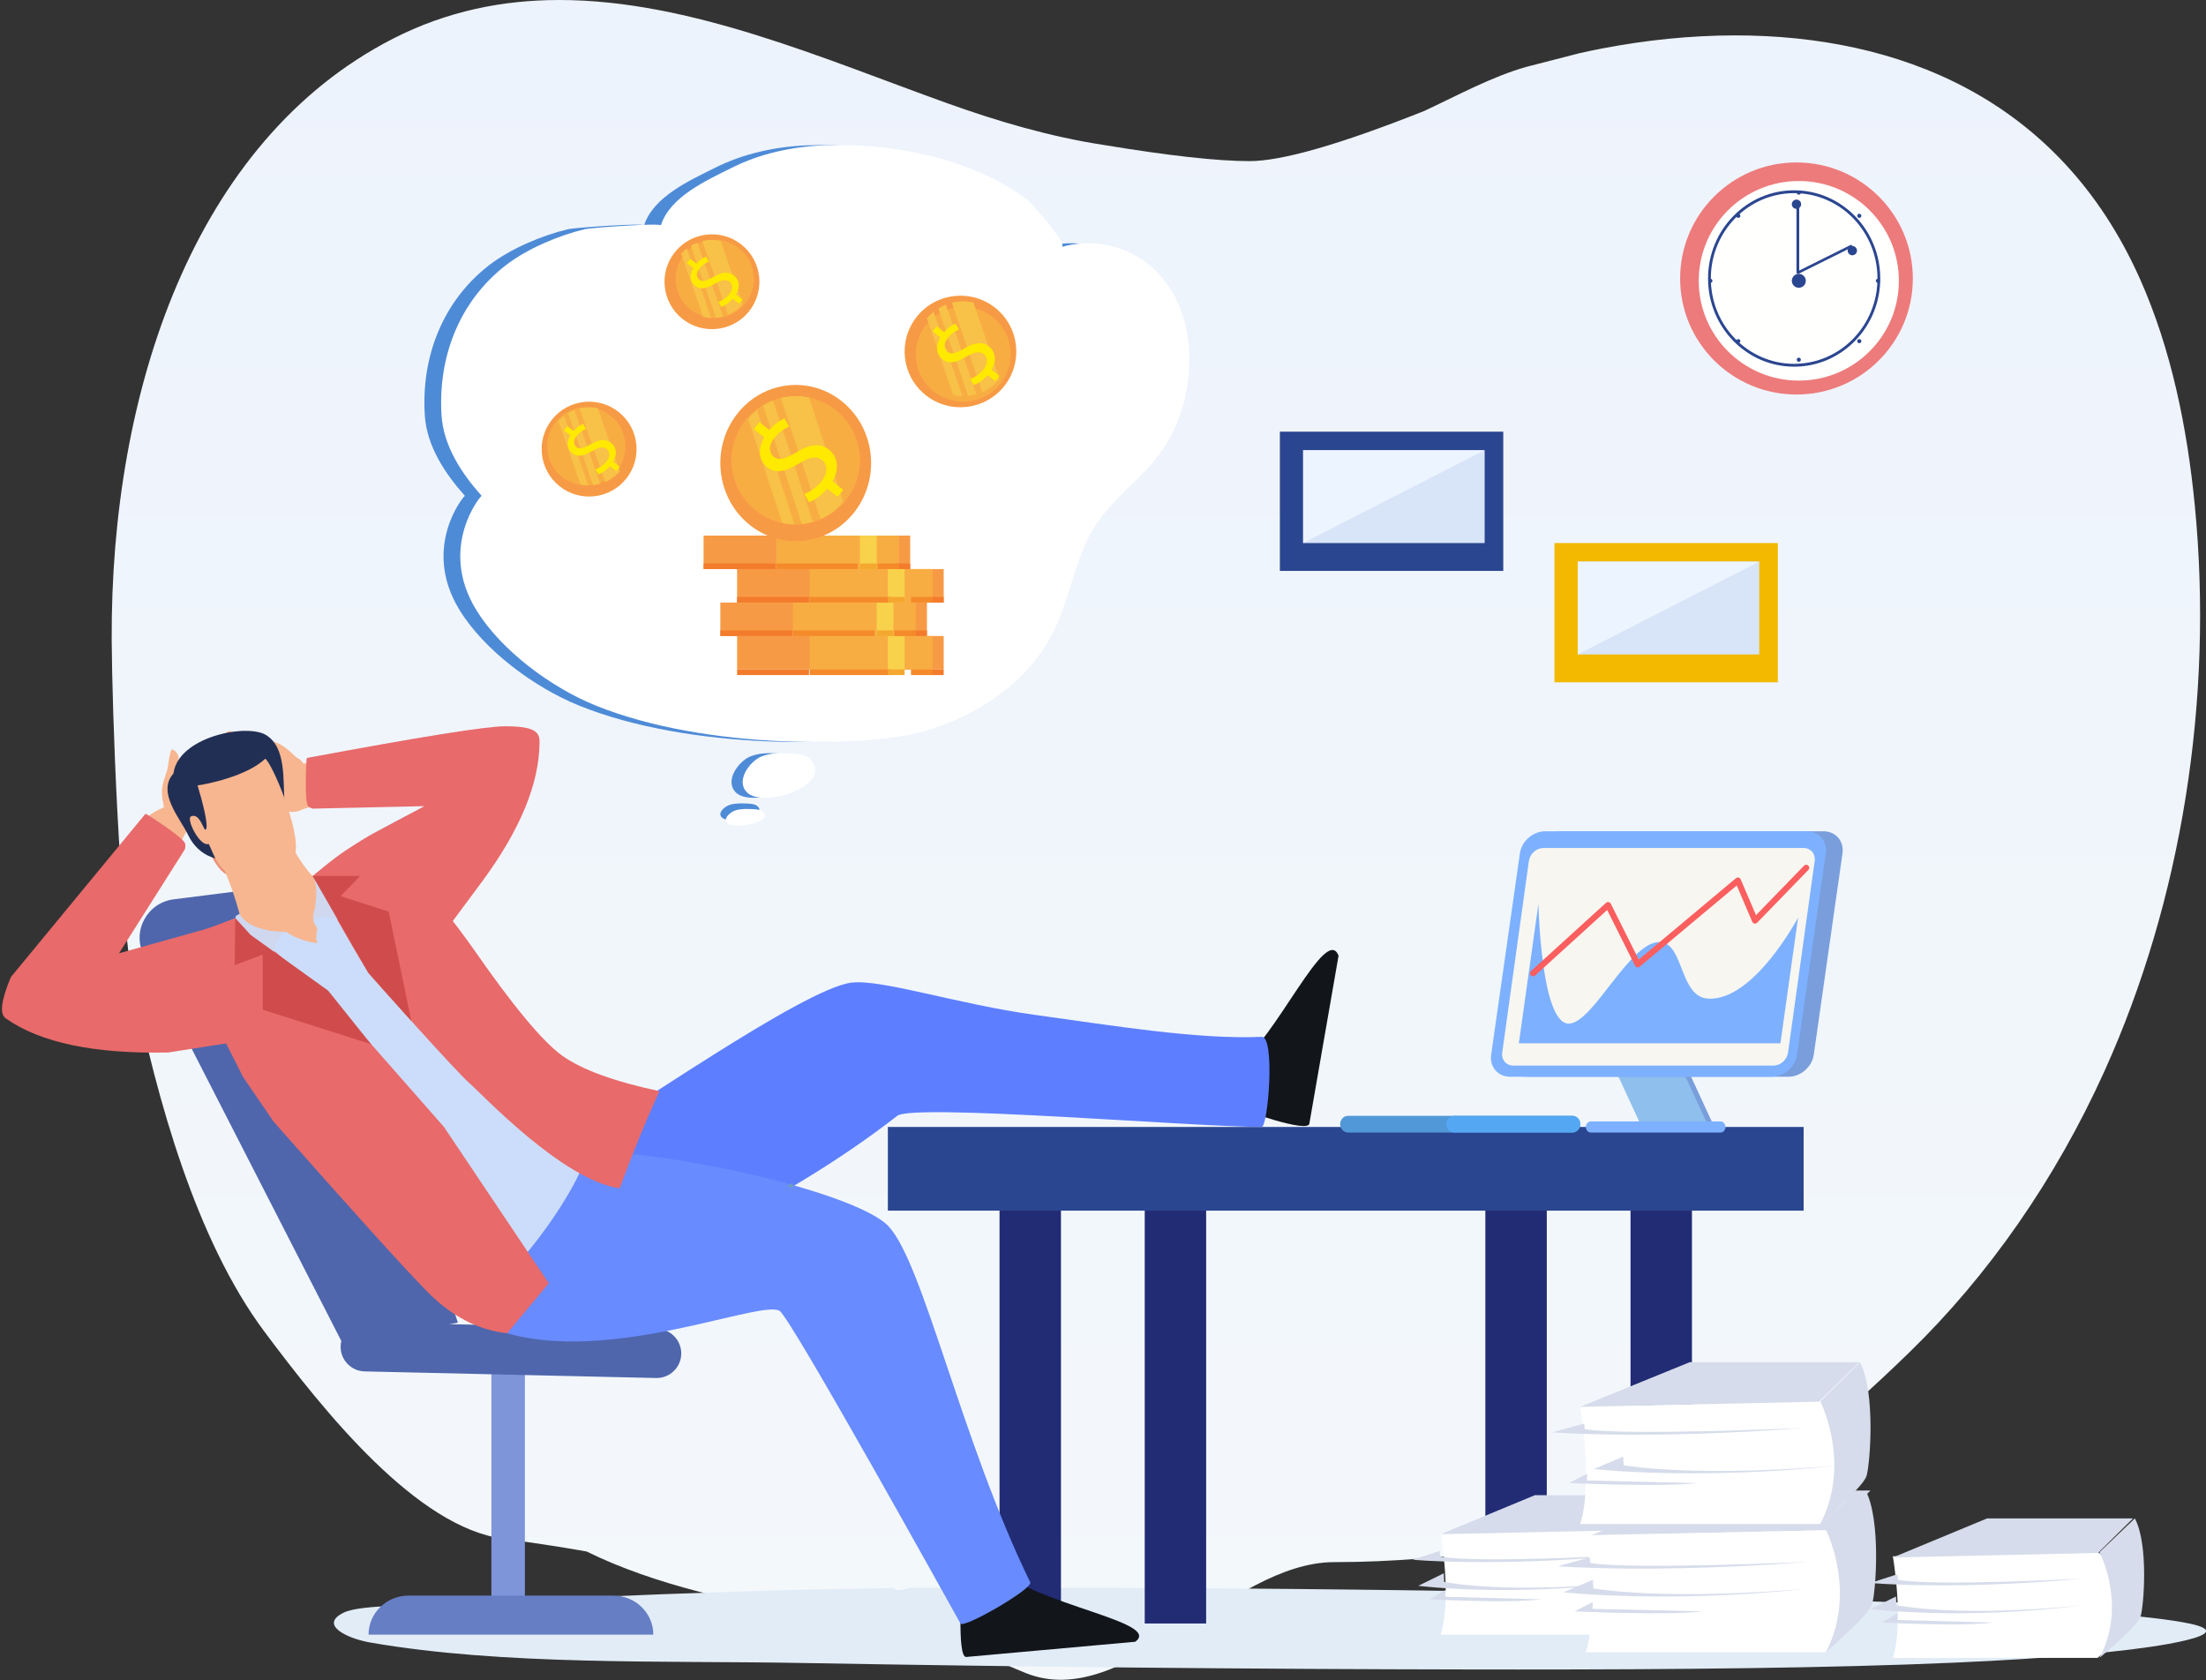 <svg xmlns="http://www.w3.org/2000/svg" xmlns:xlink="http://www.w3.org/1999/xlink" width="470px" height="358px" viewBox="0 0 470 358"><rect x="0" y="0" width="470" height="358" fill="#333333" stroke="none"/><title>Full_time_CMO</title><desc>Created with Sketch.</desc><defs><linearGradient x1="50%" y1="0%" x2="50%" y2="100%" id="linearGradient-1"><stop stop-color="#EDF3FC" offset="0%"></stop><stop stop-color="#F4F8FB" offset="100%"></stop></linearGradient></defs><g id="Welcome" stroke="none" strokeWidth="1" fill="none" fillRule="evenodd"><g id="40_HOURS" transform="translate(-1010, -5513)"><g id="Full_time_CMO" transform="translate(1010, 5513)"><g id="4590"><path d="M218.533,356.466 C211.154,353.488 203.971,349.898 196.822,346.195 C198.731,346.359 154.014,344.91 124.987,330.573 C119.042,329.511 113.115,328.631 107.283,327.865 C88.849,325.443 69.226,301.021 56.277,283.649 C41.825,264.263 33.418,234.303 28.364,209.277 C25.43,194.747 23.876,151.282 23.797,136.331 C23.532,83.299 41.337,29.976 83.673,8.273 C95.251,2.337 107.167,0 119.189,0 C147.056,0 175.507,12.556 201.726,21.964 C212.621,25.875 223.674,29.11 234.921,30.849 C248.935,33.169 259.374,34.329 266.236,34.329 C273.099,34.329 285.489,30.772 303.405,23.659 C310.649,20.276 317.842,16.344 325.143,14.262 L336.519,11.335 C338.165,10.965 339.815,10.619 341.468,10.303 C350.591,8.558 360.145,7.541 369.727,7.541 C403.938,7.541 438.586,20.486 455.953,59.475 C462.572,74.335 465.997,91.042 467.625,107.814 C471.632,149.122 464.805,191.837 448.382,228.189 C437.946,251.291 423.666,271.754 406.758,288.178 C391.879,302.631 375.219,317.147 356.612,322.248 C333.266,328.648 308.701,332.837 284.264,332.837 C261.906,332.837 239.656,364.993 218.533,356.466 Z" id="Fill-4" fill="url(#linearGradient-1)"></path><path d="M323.618,355.715 C320.237,355.715 316.859,355.713 313.483,355.707 C266.216,355.636 218.229,355.17 170.555,354.321 C141.293,353.8 107.245,354.89 78.901,349.969 C73.903,349.101 67.866,346.174 73.255,343.588 C77.154,341.716 90.671,342.205 95.727,341.883 C106.084,341.223 116.474,340.7 126.875,340.259 C146.353,339.432 167.644,338.633 190.523,338.358 C190.591,338.457 190.65,338.549 190.698,338.633 C190.767,338.752 190.974,338.806 191.289,338.806 C191.87,338.806 192.818,338.622 193.937,338.321 C198.086,338.281 202.286,338.259 206.536,338.258 C207.331,338.258 208.135,338.257 208.932,338.257 C277.984,338.257 352.986,339.154 418.994,342.016 C438.885,342.879 458.304,344.201 466.471,345.923 C472.14,347.117 470.323,348.366 465.838,349.462 C464.754,349.727 463.517,349.986 462.134,350.239 C452.846,351.936 436.964,353.343 416.73,354.242 C389.832,355.437 356.734,355.715 323.618,355.715" id="Fill-5" fill="#E2ECF7"></path><polygon id="Fill-159" fill="#222C74" points="212.957 345.913 226.044 345.913 226.044 244.873 212.957 244.873"></polygon><polygon id="Fill-160" fill="#222C74" points="243.89 345.913 256.977 345.913 256.977 244.873 243.89 244.873"></polygon><polygon id="Fill-161" fill="#222C74" points="316.462 347.102 329.549 347.102 329.549 246.062 316.462 246.062"></polygon><polygon id="Fill-162" fill="#222C74" points="347.394 347.102 360.481 347.102 360.481 246.062 347.394 246.062"></polygon><polygon id="Fill-163" fill="#2B4690" points="189.163 257.949 384.275 257.949 384.275 240.118 189.163 240.118"></polygon><polyline id="Fill-164" fill="#799EDB" points="365.24 240.118 350.963 240.118 343.825 224.665 358.102 224.665 365.24 240.118"></polyline><polyline id="Fill-165" fill="#8FBFED" points="364.05 240.118 349.774 240.118 342.636 224.665 356.912 224.665 364.05 240.118"></polyline><path d="M366.556,238.93 L338.94,238.93 C338.353,238.93 337.877,239.462 337.877,240.118 C337.877,240.775 338.353,241.307 338.94,241.307 L366.556,241.307 C367.143,241.307 367.619,240.775 367.619,240.118 C367.619,239.462 367.143,238.93 366.556,238.93" id="Fill-166" fill="#7DB1FF"></path><path d="M325.327,229.42 C322.72,229.42 320.9,227.318 321.268,224.735 L327.393,181.803 C327.761,179.219 330.182,177.117 332.789,177.117 L388.497,177.117 C391.103,177.117 392.924,179.219 392.556,181.802 L386.431,224.735 C386.063,227.318 383.642,229.42 381.035,229.42 L325.327,229.42" id="Fill-167" fill="#799EDB"></path><path d="M321.758,229.42 C319.151,229.42 317.33,227.318 317.699,224.735 L323.824,181.803 C324.192,179.219 326.613,177.117 329.22,177.117 L384.927,177.117 C387.534,177.117 389.355,179.219 388.987,181.802 L382.862,224.735 C382.494,227.318 380.073,229.42 377.467,229.42 L321.758,229.42" id="Fill-168" fill="#7DB1FF"></path><path d="M322.398,227.043 C320.893,227.043 319.845,225.802 320.059,224.273 L325.734,183.454 C325.947,181.923 327.339,180.683 328.844,180.683 L384.288,180.683 C385.792,180.683 386.84,181.923 386.627,183.454 L380.952,224.273 C380.739,225.802 379.347,227.043 377.842,227.043 L322.398,227.043" id="Fill-169" fill="#F7F6F0"></path><path d="M327.769,192.57 L323.6,222.288 L379.331,222.288 L383.086,195.526 C383.086,195.526 373.618,213.394 363.874,212.772 C357.922,212.391 358.728,201.413 353.996,200.753 C347.531,199.848 339.488,218.099 334.229,218.099 C328.282,218.099 327.769,192.57 327.769,192.57" id="Fill-170" fill="#7DB1FF"></path><path d="M326.622,208.023 C326.446,208.023 326.271,207.951 326.145,207.809 C325.907,207.542 325.929,207.131 326.192,206.891 L342.179,192.355 C342.328,192.22 342.53,192.163 342.727,192.2 C342.923,192.237 343.092,192.365 343.182,192.545 L349.14,204.452 L369.863,187.111 C370.019,186.981 370.226,186.932 370.423,186.98 C370.619,187.028 370.782,187.166 370.862,187.354 L374.127,194.993 L384.365,184.444 C384.613,184.187 385.02,184.184 385.273,184.435 C385.526,184.687 385.529,185.098 385.281,185.354 L374.375,196.592 C374.225,196.746 374.009,196.814 373.799,196.775 C373.589,196.735 373.412,196.593 373.328,196.395 L370.023,188.663 L349.34,205.971 C349.189,206.097 348.99,206.147 348.799,206.106 C348.608,206.067 348.445,205.941 348.358,205.764 L342.415,193.888 L327.051,207.858 C326.928,207.969 326.775,208.023 326.622,208.023" id="Fill-171" fill="#FA5E5E"></path><path d="M334.994,241.307 L287.223,241.307 C286.288,241.307 285.53,240.509 285.53,239.524 C285.53,238.539 286.288,237.741 287.223,237.741 L334.994,237.741 C335.929,237.741 336.687,238.539 336.687,239.524 C336.687,240.509 335.929,241.307 334.994,241.307" id="Fill-172" fill="#5198D8"></path><path d="M334.995,241.307 L309.826,241.307 C308.892,241.307 308.134,240.509 308.134,239.524 C308.134,238.539 308.892,237.741 309.826,237.741 L334.995,237.741 C335.929,237.741 336.687,238.539 336.687,239.524 C336.687,240.509 335.929,241.307 334.995,241.307" id="Fill-173" fill="#54A7F2"></path><polygon id="Fill-174" fill="#7E95D9" points="104.694 343.536 111.832 343.536 111.832 285.289 104.694 285.289"></polygon><path d="M78.521,348.291 C78.521,343.695 82.332,339.97 87.033,339.97 L130.683,339.97 C135.385,339.97 139.196,343.695 139.196,348.291 L78.521,348.291" id="Fill-175" fill="#657EC4"></path><path d="M30.654,203.555 L73.11,286.478 L97.556,281.808 L69.44,196.946 C67.698,191.69 62.456,188.399 56.937,189.097 L37.004,191.618 C31.304,192.339 28.047,198.463 30.654,203.555" id="Fill-176" fill="#4F66AC"></path><path d="M139.771,293.609 L77.706,292.202 C74.805,292.137 72.508,289.738 72.573,286.845 C72.639,283.952 75.044,281.659 77.945,281.724 L140.01,283.131 C142.911,283.196 145.209,285.595 145.143,288.489 C145.076,291.382 142.672,293.674 139.771,293.609" id="Fill-177" fill="#4F66AC"></path><path d="M263.525,235.519 C263.525,235.519 276.86,241.756 277.404,239.705 C277.962,237.605 285.528,209.097 286.718,204.613 C284.73,197.474 271.991,220.851 263.159,226.168 C262.471,228.36 263.525,235.519 263.525,235.519" id="Fill-178" fill="#12151A" transform="translate(274.822, 221.694) rotate(-5) translate(-274.822, -221.694) "></path><path d="M204.981,336.609 C204.981,336.609 203.762,353.234 205.865,353.044 C208.018,352.85 237.255,350.218 241.853,349.804 C247.832,345.584 220.476,341.935 212.326,334.026 C210.042,334.13 204.981,336.609 204.981,336.609" id="Fill-182" fill="#12151A"></path><path d="M191.175,237.741 C167.014,256.557 129.661,275.301 108.567,273.265 C106.514,260.951 115.362,243.87 119.979,239.806 C122.159,240.532 124.681,241.188 127.093,240.312 C131.681,238.647 171.148,210.562 181.453,209.359 C187.884,208.609 204.114,213.988 220.547,216.242 C236.66,218.452 255.164,221.534 268.808,220.913 C271.735,220.779 270.162,240.118 268.808,240.118 C254.35,240.118 194.573,235.095 191.175,237.741 Z" id="Fill-186" fill="#5D7FFF"></path><path d="M219.501,337.142 C220.153,338.481 205.288,347.087 204.63,345.913 C202.36,341.863 168.438,280.694 166.091,279.294 C164.299,278.226 157.101,280.32 147.677,282.415 C135.875,285.037 120.583,287.661 108.047,284.072 C96.99,280.906 74.587,260.303 77.608,253.566 C80.195,247.799 106.008,245.642 110.499,245.214 C135.706,242.811 182.083,253.648 189.277,261.248 C196.742,269.137 204.748,306.862 219.501,337.142 Z" id="Fill-187" fill="#688BFF"></path><path d="M168.895,253.118 C168.513,252.999 168.134,252.881 167.749,252.762 C168.091,252.535 168.428,252.31 168.77,252.082 C168.929,252.381 168.984,252.748 168.897,253.109 C168.896,253.112 168.895,253.115 168.895,253.118" id="Fill-188" fill="#6E9FB7"></path><path d="M53.927,187.812 C50.955,187.748 48.417,186.836 46.966,185.308 C46.54,184.861 44.807,182.53 44.281,180.558 C44.008,180.582 43.59,180.538 43.023,180.212 C42.836,180.104 42.774,179.867 42.884,179.684 C42.994,179.501 43.236,179.44 43.423,179.548 C43.948,179.851 44.223,179.797 44.371,179.768 C44.475,179.748 44.635,179.716 44.793,179.819 C44.889,179.882 44.955,179.981 44.978,180.096 C45.352,181.938 47.194,184.418 47.542,184.784 C50.255,187.639 57.175,187.833 61.253,185.17 C61.434,185.051 61.678,185.099 61.798,185.276 C61.919,185.453 61.871,185.692 61.689,185.81 C59.903,186.976 57.516,187.681 55.011,187.798 C54.651,187.815 54.289,187.82 53.927,187.812 L53.927,187.812 Z" id="Fill-191" fill="#EB9078"></path><path d="M43.598,175.928 C43.663,175.926 43.727,175.915 43.787,175.895 C44.002,175.821 44.082,175.651 43.966,175.515 C43.73,175.238 42.908,174.661 42.014,174.749 C41.773,174.772 41.608,174.916 41.645,175.069 C41.682,175.222 41.909,175.327 42.149,175.303 C42.471,175.272 43.009,175.569 43.189,175.781 C43.272,175.879 43.435,175.933 43.598,175.928" id="Fill-192" fill="#EB9078"></path><path d="M32.801,173.062 C28.212,175.707 26.918,181.579 23.387,185.399 C17.611,191.646 12.159,198.689 7.489,205.805 C3.794,211.437 33.133,184.37 37.672,180.48 C38.547,179.73 39.058,178.135 39.805,177.117 C41.741,174.479 37.294,170.748 34.856,172.027 C34.501,172.213 33.731,172.526 32.801,173.062 Z" id="Fill-193" fill="#F7B690"></path><path d="M60.266,164.839 C64.279,161.953 69.503,161.92 74.035,160.508 C81.449,158.197 78.722,170.72 70.613,171.376 C67.866,171.598 65.554,171.962 64.288,172.539 C59.287,174.817 55.991,167.914 60.266,164.839 Z" id="Fill-195" fill="#F7B690"></path><path d="M52.494,194.562 C53.683,193.023 56.127,192.86 59.636,191.276 C61.596,190.392 63.888,189.064 66.481,186.806 C73.251,180.908 80.76,176.766 86.511,173.826 C91.94,171.05 99.668,184.314 97.556,186.806 C97.132,187.306 93.691,195.217 92.954,195.775 C97.521,203.445 106.617,219.686 110.255,223.74 C118.926,233.402 125.206,237.905 125.71,239.013 C129.744,247.887 102.03,283.661 95.418,278.914 C88.666,274.066 62.7,235.445 49.678,217.508 C49.678,217.508 39.739,220.823 35.691,220.417 C30.868,219.932 26.254,201.677 27.558,203.868 C32.531,201.606 42.334,199.406 52.494,194.562 Z" id="Fill-197" fill="#CBDDFA"></path><path d="M34.521,168.103 C34.645,166.358 35.597,164.817 35.803,163.143 C36.004,161.513 36.25,160.201 36.555,159.761 C36.748,159.481 37.755,160.181 38.019,161.184 C38.229,161.985 37.654,162.869 37.751,163.803 C37.892,165.176 38.09,165.909 38.527,165.926 C39.122,165.951 41.845,162.759 42.457,161.96 C43.547,160.536 48.405,155.155 49.184,155.769 C50.659,156.932 45.138,162.126 45.15,163.216 C45.163,164.306 52.857,156.365 54.224,157.951 C55.47,159.396 47.266,164.527 47.954,165.269 C48.371,165.718 55.037,160.929 55.838,162.044 C56.767,163.337 49.132,167.651 49.293,168.164 C49.453,168.677 55.021,166.505 55.245,167.539 C55.616,169.263 48.992,171.066 48.362,171.551 C47.475,172.233 44.606,177.37 39.109,177.107 C36.853,176.999 34.673,174.351 34.997,172.639 C35.072,172.237 34.378,170.11 34.521,168.103 Z" id="Fill-200" fill="#F7B690"></path><path d="M59.706,158.601 C58.141,157.745 56.312,157.697 54.765,156.95 C53.258,156.221 52.001,155.706 51.461,155.721 C51.117,155.73 51.181,156.961 51.901,157.734 C52.476,158.352 53.541,158.355 54.292,158.95 C55.394,159.823 55.918,160.394 55.7,160.771 C55.404,161.284 51.21,161.817 50.198,161.892 C48.394,162.025 41.182,163.147 41.294,164.14 C41.504,166.019 48.909,164.236 49.838,164.846 C50.768,165.456 39.844,167.555 40.476,169.577 C41.052,171.418 49.835,167.346 50.103,168.332 C50.267,168.929 42.598,171.898 43.128,173.185 C43.742,174.677 51.52,170.633 51.874,171.05 C52.229,171.467 47.393,174.952 48.162,175.709 C49.442,176.97 54.526,172.393 55.278,172.131 C56.337,171.761 62.277,172.175 64.986,167.41 C66.097,165.454 64.988,162.165 63.345,161.495 C62.96,161.338 61.505,159.584 59.706,158.601 Z" id="Fill-201" fill="#F7B690"></path><path d="M58.479,180.34 C59.817,179.325 60.89,173.507 60.638,170.901 C60.219,166.558 61.119,159.216 56.593,156.561 C52.451,154.13 37.966,157.002 36.956,164.799 C33.369,168.822 38.376,174.347 40.077,177.902 C42.456,182.873 47.457,183.81 49.385,182.564 C53.64,179.815 55.233,182.801 58.479,180.34" id="Fill-202" fill="#222F55"></path><path d="M44.019,177.807 C49.33,186.952 50.863,194.282 51.496,196.375 C52.031,198.148 56.548,200.246 63.77,196.136 C69.522,192.862 69.789,189.034 68.089,187.953 C65.49,186.299 61.004,179.652 58.844,172.102 C56.684,164.551 49.942,179.779 44.019,177.807" id="Fill-203" fill="#F7B690"></path><path d="M40.681,173.957 C42.507,173.064 43.364,176.877 43.753,176.779 C44.647,176.554 43.13,170.744 42.092,167.339 C43.792,167.141 52.544,165.436 56.505,161.664 C57.833,162.359 64.104,176.849 62.902,182.005 C62.473,183.847 60.745,186.272 58.897,186.954 C52.704,189.238 48.657,186.429 47.233,184.885 C45.762,183.287 44.915,180.526 44.452,179.8 C42.666,180.578 39.583,174.493 40.681,173.957" id="Fill-204" fill="#F7B690"></path><path d="M244.071,95.886 C252.222,84.098 252.625,63.735 239.469,55.138 C234.55,51.923 228.247,50.979 222.622,52.615 C224.094,52.186 216.079,43.129 215.299,42.553 C203.287,33.673 186.643,30.405 172.003,30.968 C165.251,31.227 158.408,32.704 152.332,35.754 C147.015,38.422 139.157,41.895 137.228,48.036 C137.411,47.452 122.383,48.508 121.013,48.835 C115.446,50.164 108.677,53.025 104.132,56.563 C94.322,64.203 89.713,76.008 90.505,88.504 C90.922,95.065 94.846,100.948 99.053,105.653 C98.916,105.504 89.719,116.517 97.843,129.869 C103.133,138.564 113.854,146.468 123.263,150.29 C147.11,159.978 181.717,159.123 193.151,155.853 C204.584,152.585 215.412,145.443 220.795,134.701 C224.115,128.074 225.224,120.539 228.633,113.957 C232.374,106.734 239.496,102.501 244.071,95.886" id="Fill-205" fill="#4E8BD7"></path><path d="M170.324,161.835 C169.399,160.812 167.949,160.666 166.629,160.581 C164.319,160.434 161.924,160.299 159.769,161.212 C157.435,162.2 154.268,166.287 156.764,168.834 C160.163,172.302 175.297,167.337 170.324,161.835" id="Fill-206" fill="#4E8BD7"></path><path d="M161.265,171.683 C160.767,171.3 159.986,171.245 159.275,171.213 C158.031,171.158 156.742,171.108 155.582,171.45 C154.324,171.821 152.62,173.353 153.963,174.308 C155.794,175.609 163.942,173.747 161.265,171.683" id="Fill-207" fill="#4E8BD7"></path><path d="M169.008,160.581 C166.699,160.434 164.303,160.3 162.148,161.212 C159.814,162.2 156.648,166.288 159.144,168.834 C162.543,172.302 177.676,167.337 172.703,161.834 C171.779,160.812 170.329,160.666 169.008,160.581 Z" id="Fill-208" fill="#FFFFFF"></path><path d="M162.455,172.872 C161.957,172.489 161.176,172.434 160.465,172.402 C159.222,172.347 157.931,172.297 156.771,172.639 C155.514,173.009 153.809,174.542 155.153,175.497 C156.983,176.797 165.132,174.936 162.455,172.872" id="Fill-209" fill="#FFFFFF"></path><path d="M247.64,95.885 C255.791,84.098 256.194,63.735 243.039,55.138 C238.119,51.923 231.816,50.979 226.191,52.615 C227.664,52.186 219.648,43.13 218.868,42.553 C206.856,33.673 190.212,30.405 175.572,30.968 C168.819,31.228 161.977,32.704 155.901,35.754 C150.584,38.422 142.725,41.895 140.797,48.036 C140.981,47.453 125.952,48.508 124.581,48.835 C119.015,50.164 112.246,53.025 107.701,56.564 C97.891,64.203 93.282,76.008 94.074,88.504 C94.49,95.064 98.415,100.948 102.621,105.652 C102.485,105.505 93.288,116.517 101.412,129.87 C106.702,138.564 117.423,146.469 126.832,150.291 C150.68,159.977 185.286,159.123 196.719,155.854 C208.153,152.584 218.981,145.443 224.363,134.701 C227.685,128.073 228.794,120.539 232.202,113.957 C235.943,106.735 243.065,102.501 247.64,95.885" id="Fill-210" fill="#FFFFFF"></path><polygon id="Fill-211" fill="#F79A45" points="157.041 142.645 201.06 142.645 201.06 135.512 157.041 135.512"></polygon><polygon id="Fill-212" fill="#F8AD43" points="172.507 142.645 198.681 142.645 198.681 135.512 172.507 135.512"></polygon><polygon id="Fill-213" fill="#F8D24A" points="189.163 142.645 192.732 142.645 192.732 135.512 189.163 135.512"></polygon><path d="M198.056,143.833 L201.06,143.833 L201.06,142.645 L198.056,142.645 L198.056,143.833 Z M157.041,143.833 L172.365,143.833 L172.365,142.645 L157.041,142.645 L157.041,143.833 Z" id="Fill-214" fill="#F37B2C"></path><path d="M194.092,143.833 L198.681,143.833 L198.681,142.645 L194.092,142.645 L194.092,143.833 Z M172.507,143.833 L189.899,143.833 L189.899,142.645 L172.507,142.645 L172.507,143.833 Z" id="Fill-215" fill="#F48A2A"></path><polygon id="Fill-216" fill="#F4A82F" points="189.163 143.833 192.732 143.833 192.732 142.645 189.163 142.645"></polygon><polygon id="Fill-217" fill="#F79A45" points="153.472 135.512 197.491 135.512 197.491 128.38 153.472 128.38"></polygon><polygon id="Fill-218" fill="#F8AD43" points="168.938 135.512 195.112 135.512 195.112 128.38 168.938 128.38"></polygon><polygon id="Fill-219" fill="#F8D24A" points="186.784 135.512 190.353 135.512 190.353 128.38 186.784 128.38"></polygon><polyline id="Fill-220" fill="#F4A82F" points="192.732 136.107 189.163 136.107 192.732 136.107"></polyline><path d="M194.487,135.512 L197.491,135.512 L197.491,134.324 L194.487,134.324 L194.487,135.512 Z M153.472,135.512 L168.797,135.512 L168.797,134.324 L153.472,134.324 L153.472,135.512 Z" id="Fill-221" fill="#F37B2C"></path><path d="M190.522,135.512 L195.112,135.512 L195.112,134.324 L190.522,134.324 L190.522,135.512 Z M168.938,135.512 L186.33,135.512 L186.33,134.324 L168.938,134.324 L168.938,135.512 Z" id="Fill-222" fill="#F48A2A"></path><polygon id="Fill-223" fill="#F4A82F" points="186.784 135.512 190.353 135.512 190.353 134.324 186.784 134.324"></polygon><polygon id="Fill-224" fill="#F79A45" points="157.041 128.38 201.06 128.38 201.06 121.248 157.041 121.248"></polygon><polygon id="Fill-225" fill="#F8AD43" points="172.507 128.38 198.681 128.38 198.681 121.248 172.507 121.248"></polygon><polygon id="Fill-226" fill="#F8D24A" points="189.163 128.38 192.732 128.38 192.732 121.248 189.163 121.248"></polygon><polyline id="Fill-227" fill="#F4A82F" points="190.353 128.975 186.784 128.975 190.353 128.975"></polyline><path d="M198.056,128.38 L201.06,128.38 L201.06,127.191 L198.056,127.191 L198.056,128.38 Z M157.041,128.38 L172.365,128.38 L172.365,127.191 L157.041,127.191 L157.041,128.38 Z" id="Fill-228" fill="#F37B2C"></path><path d="M194.092,128.38 L198.681,128.38 L198.681,127.191 L194.092,127.191 L194.092,128.38 Z M172.507,128.38 L189.899,128.38 L189.899,127.191 L172.507,127.191 L172.507,128.38 Z" id="Fill-229" fill="#F48A2A"></path><polygon id="Fill-230" fill="#F4A82F" points="189.163 128.38 192.732 128.38 192.732 127.191 189.163 127.191"></polygon><polygon id="Fill-231" fill="#F79A45" points="149.903 121.248 193.922 121.248 193.922 114.116 149.903 114.116"></polygon><polygon id="Fill-232" fill="#F8AD43" points="165.369 121.248 191.543 121.248 191.543 114.116 165.369 114.116"></polygon><polygon id="Fill-233" fill="#F8D24A" points="183.215 121.248 186.784 121.248 186.784 114.116 183.215 114.116"></polygon><polyline id="Fill-234" fill="#F4A82F" points="192.732 120.654 189.163 120.654 192.732 120.654"></polyline><path d="M190.918,121.248 L193.922,121.248 L193.922,120.059 L190.918,120.059 L190.918,121.248 Z M149.903,121.248 L165.227,121.248 L165.227,120.059 L149.903,120.059 L149.903,121.248 Z" id="Fill-235" fill="#F37B2C"></path><path d="M186.953,121.248 L191.543,121.248 L191.543,120.059 L186.953,120.059 L186.953,121.248 Z M165.369,121.248 L182.761,121.248 L182.761,120.059 L165.369,120.059 L165.369,121.248 Z" id="Fill-236" fill="#F48A2A"></path><polygon id="Fill-237" fill="#F4A82F" points="183.215 121.248 186.784 121.248 186.784 120.059 183.215 120.059"></polygon><path d="M131.818,87.791 C136.185,91.27 136.902,97.628 133.42,101.99 C129.939,106.353 123.576,107.069 119.209,103.59 C114.843,100.112 114.126,93.755 117.608,89.392 C121.09,85.029 127.452,84.312 131.818,87.791" id="Fill-238" fill="#F79A45"></path><path d="M130.111,88.591 C133.707,91.456 134.297,96.691 131.431,100.284 C128.563,103.877 123.323,104.467 119.728,101.602 C116.131,98.737 115.541,93.502 118.408,89.909 C121.275,86.316 126.515,85.726 130.111,88.591" id="Fill-239" fill="#F8AD43"></path><path d="M125.352,103.417 C124.79,103.407 124.229,103.344 123.675,103.226 L118.971,89.745 C119.34,89.316 119.745,88.933 120.179,88.595 L125.352,103.417 M126.372,103.376 L121.013,88.02 C121.453,87.755 121.914,87.532 122.389,87.351 L127.883,103.092 C127.388,103.231 126.883,103.326 126.372,103.376 M128.942,102.722 L123.461,87.019 C124.135,86.857 124.827,86.775 125.521,86.775 C126.134,86.775 126.748,86.839 127.352,86.969 L132.057,100.449 C131.184,101.463 130.112,102.224 128.942,102.722" id="Fill-240" fill="#F8C147"></path><path d="M131.307,100.369 L129.926,99.315 C129.222,100.132 128.261,100.801 127.503,101.04 L126.872,99.999 C127.629,99.735 128.507,99.191 129.175,98.392 C130.019,97.378 130.03,96.265 129.25,95.671 C128.498,95.097 127.569,95.299 126.278,96.043 C124.516,97.082 123.137,97.501 121.947,96.594 C120.811,95.728 120.652,94.228 121.542,92.759 L120.16,91.706 L120.899,90.82 L122.226,91.833 C122.967,90.997 123.674,90.578 124.252,90.342 L124.857,91.386 C124.443,91.562 123.654,91.917 122.892,92.831 C121.976,93.93 122.259,94.824 122.806,95.241 C123.518,95.783 124.314,95.526 125.842,94.66 C127.643,93.627 128.973,93.428 130.191,94.356 C131.271,95.18 131.629,96.737 130.635,98.384 L132.057,99.469 L131.307,100.369" id="Fill-241" fill="#FFE900"></path><path d="M157.992,52.13 C162.358,55.609 163.076,61.966 159.594,66.329 C156.112,70.692 149.749,71.408 145.383,67.929 C141.017,64.45 140.3,58.094 143.781,53.73 C147.263,49.368 153.626,48.651 157.992,52.13" id="Fill-242" fill="#F79A45"></path><path d="M157.474,52.93 C161.07,55.795 161.661,61.03 158.793,64.623 C155.926,68.216 150.686,68.806 147.09,65.941 C143.495,63.076 142.904,57.84 145.771,54.248 C148.639,50.655 153.878,50.065 157.474,52.93" id="Fill-243" fill="#F8AD43"></path><path d="M151.526,67.756 C150.964,67.746 150.403,67.683 149.85,67.565 L145.144,54.083 C145.514,53.655 145.919,53.271 146.352,52.934 L151.526,67.756 M152.547,67.716 L147.187,52.359 C147.626,52.094 148.087,51.871 148.563,51.69 L154.056,67.431 C153.562,67.57 153.057,67.665 152.547,67.716 M155.115,67.061 L149.635,51.358 C150.309,51.196 151.001,51.114 151.695,51.114 C152.308,51.114 152.922,51.178 153.526,51.307 L158.231,64.788 C157.357,65.802 156.286,66.563 155.115,67.061" id="Fill-244" fill="#F8C147"></path><path d="M157.481,64.707 L156.099,63.653 C155.395,64.471 154.435,65.139 153.676,65.379 L153.046,64.337 C153.802,64.073 154.681,63.53 155.347,62.73 C156.193,61.717 156.203,60.604 155.424,60.009 C154.672,59.436 153.742,59.638 152.45,60.381 C150.689,61.42 149.31,61.84 148.12,60.933 C146.985,60.067 146.826,58.568 147.716,57.098 L146.334,56.045 L147.072,55.16 L148.399,56.171 C149.141,55.335 149.847,54.917 150.425,54.68 L151.031,55.726 C150.616,55.9 149.827,56.256 149.066,57.17 C148.149,58.269 148.433,59.162 148.98,59.58 C149.691,60.122 150.487,59.865 152.015,58.999 C153.816,57.966 155.147,57.766 156.364,58.695 C157.445,59.518 157.802,61.075 156.808,62.722 L158.231,63.807 L157.481,64.707" id="Fill-245" fill="#FFE900"></path><path d="M179.547,85.652 C186.481,91.382 187.62,101.852 182.09,109.038 C176.56,116.223 166.456,117.404 159.52,111.674 C152.585,105.944 151.446,95.473 156.976,88.288 C162.506,81.101 172.611,79.922 179.547,85.652" id="Fill-246" fill="#F79A45"></path><path d="M178.063,87.38 C183.97,92.088 184.941,100.688 180.23,106.591 C175.519,112.493 166.911,113.463 161.004,108.756 C155.096,104.049 154.126,95.449 158.836,89.546 C163.548,83.643 172.155,82.674 178.063,87.38" id="Fill-247" fill="#F8AD43"></path><path d="M169.283,111.738 C168.415,111.722 167.547,111.618 166.692,111.424 L159.421,89.276 C159.992,88.572 160.618,87.942 161.288,87.387 L169.283,111.738 M170.859,111.671 L162.577,86.443 C163.257,86.007 163.969,85.641 164.703,85.344 L173.194,111.205 C172.43,111.432 171.649,111.589 170.859,111.671 M174.83,110.596 L166.361,84.798 C167.403,84.533 168.472,84.398 169.544,84.398 C170.491,84.398 171.44,84.503 172.374,84.715 L179.646,106.863 C178.296,108.527 176.64,109.778 174.83,110.596" id="Fill-248" fill="#F8C147"></path><path d="M178.446,105.864 L176.235,104.108 C175.109,105.471 173.572,106.585 172.358,106.983 L171.349,105.248 C172.56,104.808 173.966,103.902 175.033,102.569 C176.385,100.88 176.402,99.025 175.155,98.034 C173.951,97.078 172.464,97.416 170.398,98.654 C167.579,100.386 165.373,101.085 163.469,99.573 C161.652,98.13 161.397,95.632 162.821,93.182 L160.61,91.426 L161.792,89.951 L163.915,91.637 C165.101,90.244 166.232,89.547 167.157,89.153 L168.125,90.895 C167.462,91.186 166.2,91.779 164.981,93.302 C163.514,95.133 163.968,96.623 164.844,97.318 C165.982,98.222 167.256,97.794 169.701,96.35 C172.582,94.629 174.711,94.296 176.659,95.843 C178.388,97.216 178.96,99.811 177.37,102.557 L179.646,104.365 L178.446,105.864" id="Fill-249" fill="#FFE900"></path><path d="M212.047,65.595 C217.183,69.688 218.028,77.167 213.931,82.299 C209.835,87.432 202.35,88.275 197.213,84.182 C192.075,80.089 191.232,72.611 195.328,67.478 C199.425,62.345 206.91,61.502 212.047,65.595" id="Fill-250" fill="#F79A45"></path><path d="M211.529,67.583 C215.896,71.062 216.612,77.419 213.131,81.782 C209.648,86.145 203.286,86.861 198.92,83.382 C194.553,79.903 193.836,73.547 197.318,69.184 C200.8,64.821 207.163,64.104 211.529,67.583" id="Fill-251" fill="#F8AD43"></path><path d="M205.033,84.398 C204.369,84.386 203.706,84.31 203.052,84.166 L197.491,67.796 C197.928,67.275 198.407,66.809 198.919,66.399 L205.033,84.398 M206.239,84.349 L199.905,65.701 C200.425,65.38 200.969,65.109 201.531,64.889 L208.024,84.004 C207.44,84.172 206.842,84.288 206.239,84.349 M209.275,83.554 L202.798,64.487 C203.595,64.29 204.413,64.19 205.234,64.19 C205.957,64.19 206.683,64.268 207.397,64.424 L212.957,80.795 C211.925,82.025 210.659,82.949 209.275,83.554" id="Fill-252" fill="#F8C147"></path><path d="M212.057,81.199 L210.4,79.912 C209.554,80.911 208.402,81.729 207.491,82.021 L206.735,80.747 C207.643,80.426 208.697,79.761 209.498,78.784 C210.512,77.545 210.525,76.184 209.589,75.458 C208.686,74.757 207.571,75.004 206.021,75.913 C203.908,77.183 202.253,77.695 200.824,76.586 C199.462,75.528 199.271,73.696 200.339,71.9 L198.681,70.613 L199.567,69.53 L201.159,70.766 C202.049,69.745 202.898,69.234 203.591,68.945 L204.317,70.222 C203.82,70.436 202.873,70.871 201.959,71.988 C200.859,73.331 201.2,74.423 201.856,74.933 C202.71,75.596 203.665,75.282 205.499,74.222 C207.66,72.96 209.256,72.716 210.717,73.851 C212.014,74.858 212.442,76.76 211.251,78.774 L212.957,80.1 L212.057,81.199" id="Fill-253" fill="#FFE900"></path><path d="M350.57,325.719 L350.561,325.705 L306.944,326.645 C306.944,326.645 309.372,340.693 306.944,348.291 L350.561,348.291 C350.561,348.291 352.906,346.308 355.166,344.16 C355.874,340.093 356.334,333.846 353.785,329.287 C353.014,327.908 351.968,326.683 350.57,325.719" id="Fill-254" fill="#FFFFFF"></path><polyline id="Fill-255" fill="#D6DCEB" points="306.944 326.894 350.66 325.931 358.102 318.573 327.014 318.573 306.944 326.894"></polyline><path d="M349.774,325.77 L349.783,325.784 C350.019,326.245 355.627,337.388 349.774,348.291 C349.774,348.291 352.153,346.314 354.447,344.172 C356.363,342.367 358.205,340.453 358.526,339.489 C359.215,337.388 360.282,324.089 357.308,318.573 L349.774,325.77" id="Fill-256" fill="#D6DCEB"></path><path d="M306.842,331.648 L306.725,330.46 L300.996,332.328 C300.996,332.328 318.152,333.955 346.205,331.394 C346.205,331.394 314.311,333.105 306.842,331.648" id="Fill-257" fill="#D6DCEB"></path><path d="M307.697,337.07 L307.604,335.215 L302.185,337.884 C302.185,337.884 321.806,340.367 347.394,337.07 C347.394,337.07 323.664,339.797 307.697,337.07" id="Fill-258" fill="#D6DCEB"></path><path d="M307.913,338.781 L304.565,340.76 C304.565,340.76 321.87,341.656 328.359,340.76 L307.89,340.219 L307.913,338.781" id="Fill-259" fill="#D6DCEB"></path><path d="M353.343,330.46 C358.043,327.607 359.291,324.374 359.291,324.374 L359.15,323.328 C357.745,327.305 354.653,329.622 353.343,330.46" id="Fill-260" fill="#CDCBD6"></path><path d="M354.533,335.215 C354.533,335.215 357.704,334.873 359.253,333.54 L359.291,332.837 C359.291,332.837 359.277,332.923 359.196,333.069 C358.934,333.542 358.194,334.507 354.533,335.215" id="Fill-261" fill="#CDCBD6"></path><path d="M446.91,330.668 L446.901,330.655 L403.284,331.594 C403.284,331.594 405.712,345.643 403.284,353.241 L446.901,353.241 C446.901,353.241 449.245,351.258 451.506,349.11 C452.213,345.043 452.673,338.797 450.124,334.237 C449.353,332.857 448.307,331.633 446.91,330.668" id="Fill-262" fill="#FFFFFF"></path><polyline id="Fill-263" fill="#D6DCEB" points="403.284 331.844 446.999 330.881 454.441 323.523 423.354 323.523 403.284 331.844"></polyline><path d="M447.303,330.72 L447.312,330.733 C447.548,331.195 453.156,342.338 447.303,353.241 C447.303,353.241 449.682,351.264 451.976,349.122 C453.893,347.317 455.734,345.403 456.055,344.439 C456.745,342.338 457.811,329.04 454.837,323.523 L447.303,330.72" id="Fill-264" fill="#D6DCEB"></path><path d="M404.371,336.598 L404.255,335.41 L398.525,337.278 C398.525,337.278 415.681,338.905 443.734,336.344 C443.734,336.344 411.84,338.056 404.371,336.598" id="Fill-265" fill="#D6DCEB"></path><path d="M404.037,342.02 L403.944,340.165 L398.525,342.834 C398.525,342.834 418.146,345.317 443.734,342.02 C443.734,342.02 420.004,344.747 404.037,342.02" id="Fill-266" fill="#D6DCEB"></path><path d="M404.253,343.731 L400.904,345.71 C400.904,345.71 418.209,346.606 424.698,345.71 L404.23,345.169 L404.253,343.731" id="Fill-267" fill="#D6DCEB"></path><path d="M388.924,325.916 L388.913,325.9 L337.85,326.988 C337.85,326.988 340.693,343.254 337.85,352.052 L388.913,352.052 C388.913,352.052 391.658,349.757 394.305,347.269 C395.133,342.56 395.672,335.327 392.687,330.047 C391.785,328.45 390.56,327.032 388.924,325.916" id="Fill-270" fill="#FFFFFF"></path><polyline id="Fill-271" fill="#D6DCEB" points="339.039 327.089 389.871 325.988 398.525 317.579 362.377 317.579 339.039 327.089"></polyline><path d="M389.007,325.928 L389.018,325.944 C389.283,326.479 395.592,339.405 389.007,352.052 C389.007,352.052 391.684,349.759 394.265,347.274 C396.421,345.181 398.492,342.96 398.853,341.842 C399.629,339.405 400.829,323.979 397.483,317.579 L389.007,325.928" id="Fill-272" fill="#D6DCEB"></path><path d="M338.824,333.032 L338.686,331.844 L331.901,333.712 C331.901,333.712 352.217,335.339 385.438,332.777 C385.438,332.777 347.67,334.489 338.824,333.032" id="Fill-273" fill="#D6DCEB"></path><path d="M339.474,338.453 L339.365,336.599 L333.091,339.268 C333.091,339.268 355.81,341.751 385.438,338.453 C385.438,338.453 357.961,341.18 339.474,338.453" id="Fill-274" fill="#D6DCEB"></path><path d="M339.321,341.353 L335.47,343.332 C335.47,343.332 355.371,344.229 362.834,343.332 L339.295,342.792 L339.321,341.353" id="Fill-275" fill="#D6DCEB"></path><path d="M387.734,298.576 L387.724,298.56 L336.66,299.648 C336.66,299.648 339.503,315.915 336.66,324.712 L387.724,324.712 C387.724,324.712 390.469,322.417 393.115,319.929 C393.943,315.219 394.482,307.987 391.498,302.707 C390.595,301.11 389.37,299.692 387.734,298.576" id="Fill-278" fill="#FFFFFF"></path><polyline id="Fill-279" fill="#D6DCEB" points="336.66 299.749 387.492 298.648 396.145 290.239 359.997 290.239 336.66 299.749"></polyline><path d="M387.817,298.588 L387.828,298.604 C388.094,299.139 394.403,312.065 387.817,324.712 C387.817,324.712 390.494,322.419 393.075,319.934 C395.231,317.841 397.303,315.62 397.664,314.502 C398.439,312.065 399.639,296.638 396.293,290.239 L387.817,298.588" id="Fill-280" fill="#D6DCEB"></path><path d="M337.635,304.504 L337.497,303.315 L330.712,305.183 C330.712,305.183 351.028,306.81 384.248,304.249 C384.248,304.249 346.48,305.96 337.635,304.504" id="Fill-281" fill="#D6DCEB"></path><path d="M345.933,312.204 L345.826,310.35 L339.551,313.019 C339.551,313.019 362.27,315.502 391.898,312.204 C391.898,312.204 364.421,314.932 345.933,312.204" id="Fill-282" fill="#D6DCEB"></path><path d="M338.131,314.013 L334.281,315.992 C334.281,315.992 354.181,316.889 361.644,315.992 L338.105,315.451 L338.131,314.013" id="Fill-283" fill="#D6DCEB"></path><path d="M108.047,284.072 C101.795,283.398 96.052,280.374 90.819,275 C85.585,269.625 74.744,257.624 58.296,238.995 L51.752,229.42 L37.155,200.467 L50.173,195.622 L70.955,213.228 L94.581,240.103 L116.919,273.417 L108.047,284.072 Z" id="Path-3" fill="#E86A6A"></path><path d="M114.704,254.924 C114.01,245.134 112.484,237.964 110.127,233.414 C107.769,228.863 101.088,221.504 90.083,211.336 C85.808,207.314 81.983,203.292 78.607,199.271 C75.231,195.249 72.081,190.962 69.158,186.41 C71.215,183.853 72.865,181.921 74.107,180.615 C75.35,179.309 77.174,177.556 79.581,175.357 C91.279,184.225 97.704,189.3 98.855,190.584 C100.583,192.509 116.743,211.629 118.666,214.613 C120.589,217.596 136.343,237.078 136.382,249.405 C128.543,251.091 121.317,252.931 114.704,254.924 Z" id="Path-3-Copy" fill="#E86A6A" transform="translate(102.77, 215.14) scale(1, -1) rotate(-98) translate(-102.77, -215.14) "></path><path d="M30.857,173.551 C30.943,173.441 31.05,173.409 31.178,173.455 C31.369,173.523 39.261,178.542 39.454,179.787 C39.527,180.206 39.499,180.608 39.37,180.991 L25.364,203.113 L44.562,197.745 L50.216,221.999 L35.837,224.249 C20.155,224.588 8.637,222.179 1.282,217.023 C-0.142,216.137 0.207,213.184 2.328,208.163 L30.857,173.551 Z" id="Path-4" fill="#E86A6A"></path><path d="M97.991,143.858 C98.078,143.758 98.185,143.729 98.312,143.77 C98.503,143.833 106.389,148.408 106.581,149.544 C106.654,149.926 106.626,150.293 106.497,150.643 L93.096,170.309 L104.426,164.05 L111.853,188.622 L99.857,189.371 C86.247,190.178 75.767,188.231 68.419,183.529 C66.286,182.318 66.188,180.496 69.468,175.446 C71.654,172.079 81.162,161.55 97.991,143.858 Z" id="Path-4-Copy" fill="#E86A6A" transform="translate(89.375, 166.65) scale(-1, 1) rotate(57) translate(-89.375, -166.65) "></path><path d="M51.02,194.706 C51.818,196.036 53.116,197.011 54.913,197.63 C56.71,198.25 58.714,198.559 60.924,198.559 C59.14,199.633 58.321,201.491 58.468,204.131 C58.614,206.771 56.989,205.305 53.592,199.732 L50.216,196.097 L50.216,195.176 L51.02,194.706 Z" id="Path-6" fill="#CFD8EE"></path><path d="M64.64,188.031 C65.284,188.844 66.48,189.526 68.227,190.076 C69.975,190.627 71.923,190.902 74.073,190.901 C72.338,191.857 71.541,193.509 71.683,195.858 C71.825,198.207 70.245,196.903 66.942,191.947 L64.562,190.541 L64.81,189.72 L64.64,188.031 Z" id="Path-6-Copy" fill="#CFD8EE" transform="translate(69.317, 192.511) scale(-1, 1) rotate(71) translate(-69.317, -192.511) "></path><polygon id="Path-5" fill="#D04C4C" points="50.136 195.622 50.008 205.645 55.968 203.387 55.968 215.134 79.042 222.474 69.917 211.075 53.398 199.201"></polygon><polygon id="Path-5-Copy" fill="#D04C4C" transform="translate(77.14, 201.733) scale(-1, 1) rotate(86) translate(-77.14, -201.733) " points="62.819 190.167 62.113 200.262 66.696 196.421 69.266 206.874 92.168 213.3 82.575 203.426"></polygon><path d="M67.207,193.161 C66.556,194.913 66.556,196.246 67.207,197.162 C68.183,198.535 66.827,198.785 67.633,200.924 C67.27,200.992 63.87,200.513 60.924,198.559 C59.71,198.552 58.508,198.452 57.318,198.258 L60.379,193.848 L67.207,193.161 Z" id="Path-7" fill="#F7B690"></path></g><polygon id="Fill-107" fill="#2B4690" points="272.684 121.641 320.28 121.641 320.28 91.972 272.684 91.972"></polygon><polygon id="Fill-109" fill="#D8E4F7" points="277.642 115.707 316.314 115.707 316.314 95.928 277.642 95.928"></polygon><polyline id="Fill-110" fill="#ECF4FF" points="277.642 95.928 277.642 115.707 316.314 95.928 277.642 95.928"></polyline><polygon id="Fill-111" fill="#F2B900" points="331.187 145.376 378.783 145.376 378.783 115.707 331.187 115.707"></polygon><polygon id="Fill-113" fill="#D8E4F7" points="336.145 139.442 374.817 139.442 374.817 119.663 336.145 119.663"></polygon><polyline id="Fill-114" fill="#ECF4FF" points="336.145 119.663 336.145 139.442 374.817 119.663 336.145 119.663"></polyline><path d="M407.539,59.337 C407.539,72.992 396.44,84.061 382.749,84.061 C369.059,84.061 357.96,72.992 357.96,59.337 C357.96,45.682 369.059,34.613 382.749,34.613 C396.44,34.613 407.539,45.682 407.539,59.337" id="Fill-198" fill="#ED7B7B"></path><path d="M404.564,59.832 C404.564,71.574 395.019,81.094 383.245,81.094 C371.471,81.094 361.926,71.574 361.926,59.832 C361.926,48.089 371.471,38.569 383.245,38.569 C395.019,38.569 404.564,48.089 404.564,59.832" id="Fill-200" fill="#FFFFFE"></path><path d="M400.301,59.338 L400.005,59.338 C400.005,64.359 398.018,68.903 394.805,72.194 C391.592,75.486 387.157,77.519 382.253,77.519 C377.351,77.519 372.915,75.486 369.702,72.194 C366.488,68.903 364.503,64.359 364.503,59.338 C364.503,54.315 366.488,49.772 369.702,46.48 C372.915,43.19 377.351,41.155 382.253,41.155 C387.157,41.155 391.592,43.19 394.805,46.48 C398.018,49.772 400.005,54.315 400.005,59.338 L400.598,59.338 C400.598,48.96 392.386,40.547 382.253,40.547 C372.122,40.547 363.909,48.96 363.909,59.338 C363.909,69.715 372.122,78.127 382.253,78.127 C392.386,78.127 400.598,69.715 400.598,59.338 L400.301,59.338" id="Fill-202" fill="#2B4690"></path><path d="M382.749,43.794 L382.749,58.101 L382.891,58.339 L383.178,58.348 L394.49,52.715 C394.634,52.644 394.69,52.475 394.616,52.337 C394.541,52.201 394.364,52.147 394.22,52.219 L383.335,57.639 L383.335,43.794 C383.335,43.639 383.204,43.514 383.042,43.514 C382.881,43.514 382.749,43.639 382.749,43.794" id="Fill-203" fill="#2B4690"></path><path d="M384.733,59.831 C384.733,60.65 384.067,61.315 383.245,61.315 C382.424,61.315 381.758,60.65 381.758,59.831 C381.758,59.012 382.424,58.348 383.245,58.348 C384.067,58.348 384.733,59.012 384.733,59.831" id="Fill-204" fill="#2B4690"></path><path d="M383.741,43.514 C383.741,44.06 383.298,44.503 382.749,44.503 C382.202,44.503 381.758,44.06 381.758,43.514 C381.758,42.968 382.202,42.525 382.749,42.525 C383.298,42.525 383.741,42.968 383.741,43.514" id="Fill-205" fill="#2B4690"></path><path d="M383.686,41.041 C383.686,41.285 383.489,41.482 383.245,41.482 C383.002,41.482 382.805,41.285 382.805,41.041 C382.805,40.798 383.002,40.601 383.245,40.601 C383.489,40.601 383.686,40.798 383.686,41.041" id="Fill-206" fill="#2B4690"></path><path d="M396.447,46.298 C396.276,46.469 395.996,46.469 395.824,46.298 C395.652,46.126 395.652,45.847 395.824,45.676 C395.996,45.503 396.276,45.503 396.447,45.676 C396.62,45.847 396.62,46.126 396.447,46.298" id="Fill-207" fill="#2B4690"></path><path d="M400.102,60.271 C399.858,60.271 399.661,60.074 399.661,59.832 C399.661,59.589 399.858,59.392 400.102,59.392 C400.346,59.392 400.543,59.589 400.543,59.832 C400.543,60.074 400.346,60.271 400.102,60.271" id="Fill-208" fill="#2B4690"></path><path d="M395.824,72.999 C395.652,72.827 395.652,72.548 395.824,72.377 C395.996,72.205 396.276,72.205 396.447,72.377 C396.62,72.548 396.62,72.827 396.447,72.999 C396.276,73.17 395.996,73.17 395.824,72.999" id="Fill-209" fill="#2B4690"></path><path d="M382.805,76.643 C382.805,76.401 383.002,76.204 383.245,76.204 C383.489,76.204 383.686,76.401 383.686,76.643 C383.686,76.886 383.489,77.083 383.245,77.083 C383.002,77.083 382.805,76.886 382.805,76.643" id="Fill-210" fill="#2B4690"></path><path d="M370.043,72.377 C370.215,72.205 370.495,72.205 370.666,72.377 C370.839,72.548 370.839,72.827 370.666,72.999 C370.495,73.17 370.215,73.17 370.043,72.999 C369.871,72.827 369.871,72.548 370.043,72.377" id="Fill-211" fill="#2B4690"></path><path d="M364.406,59.392 C364.649,59.392 364.846,59.589 364.846,59.832 C364.846,60.074 364.649,60.271 364.406,60.271 C364.162,60.271 363.965,60.074 363.965,59.832 C363.965,59.589 364.162,59.392 364.406,59.392" id="Fill-212" fill="#2B4690"></path><path d="M370.666,45.676 C370.839,45.847 370.839,46.126 370.666,46.298 C370.495,46.469 370.215,46.469 370.043,46.298 C369.871,46.126 369.871,45.847 370.043,45.676 C370.215,45.503 370.495,45.503 370.666,45.676" id="Fill-213" fill="#2B4690"></path><path d="M395.64,53.403 C395.64,53.949 395.196,54.392 394.648,54.392 C394.101,54.392 393.657,53.949 393.657,53.403 C393.657,52.858 394.101,52.414 394.648,52.414 C395.196,52.414 395.64,52.858 395.64,53.403" id="Fill-214" fill="#2B4690"></path></g></g></g></svg>